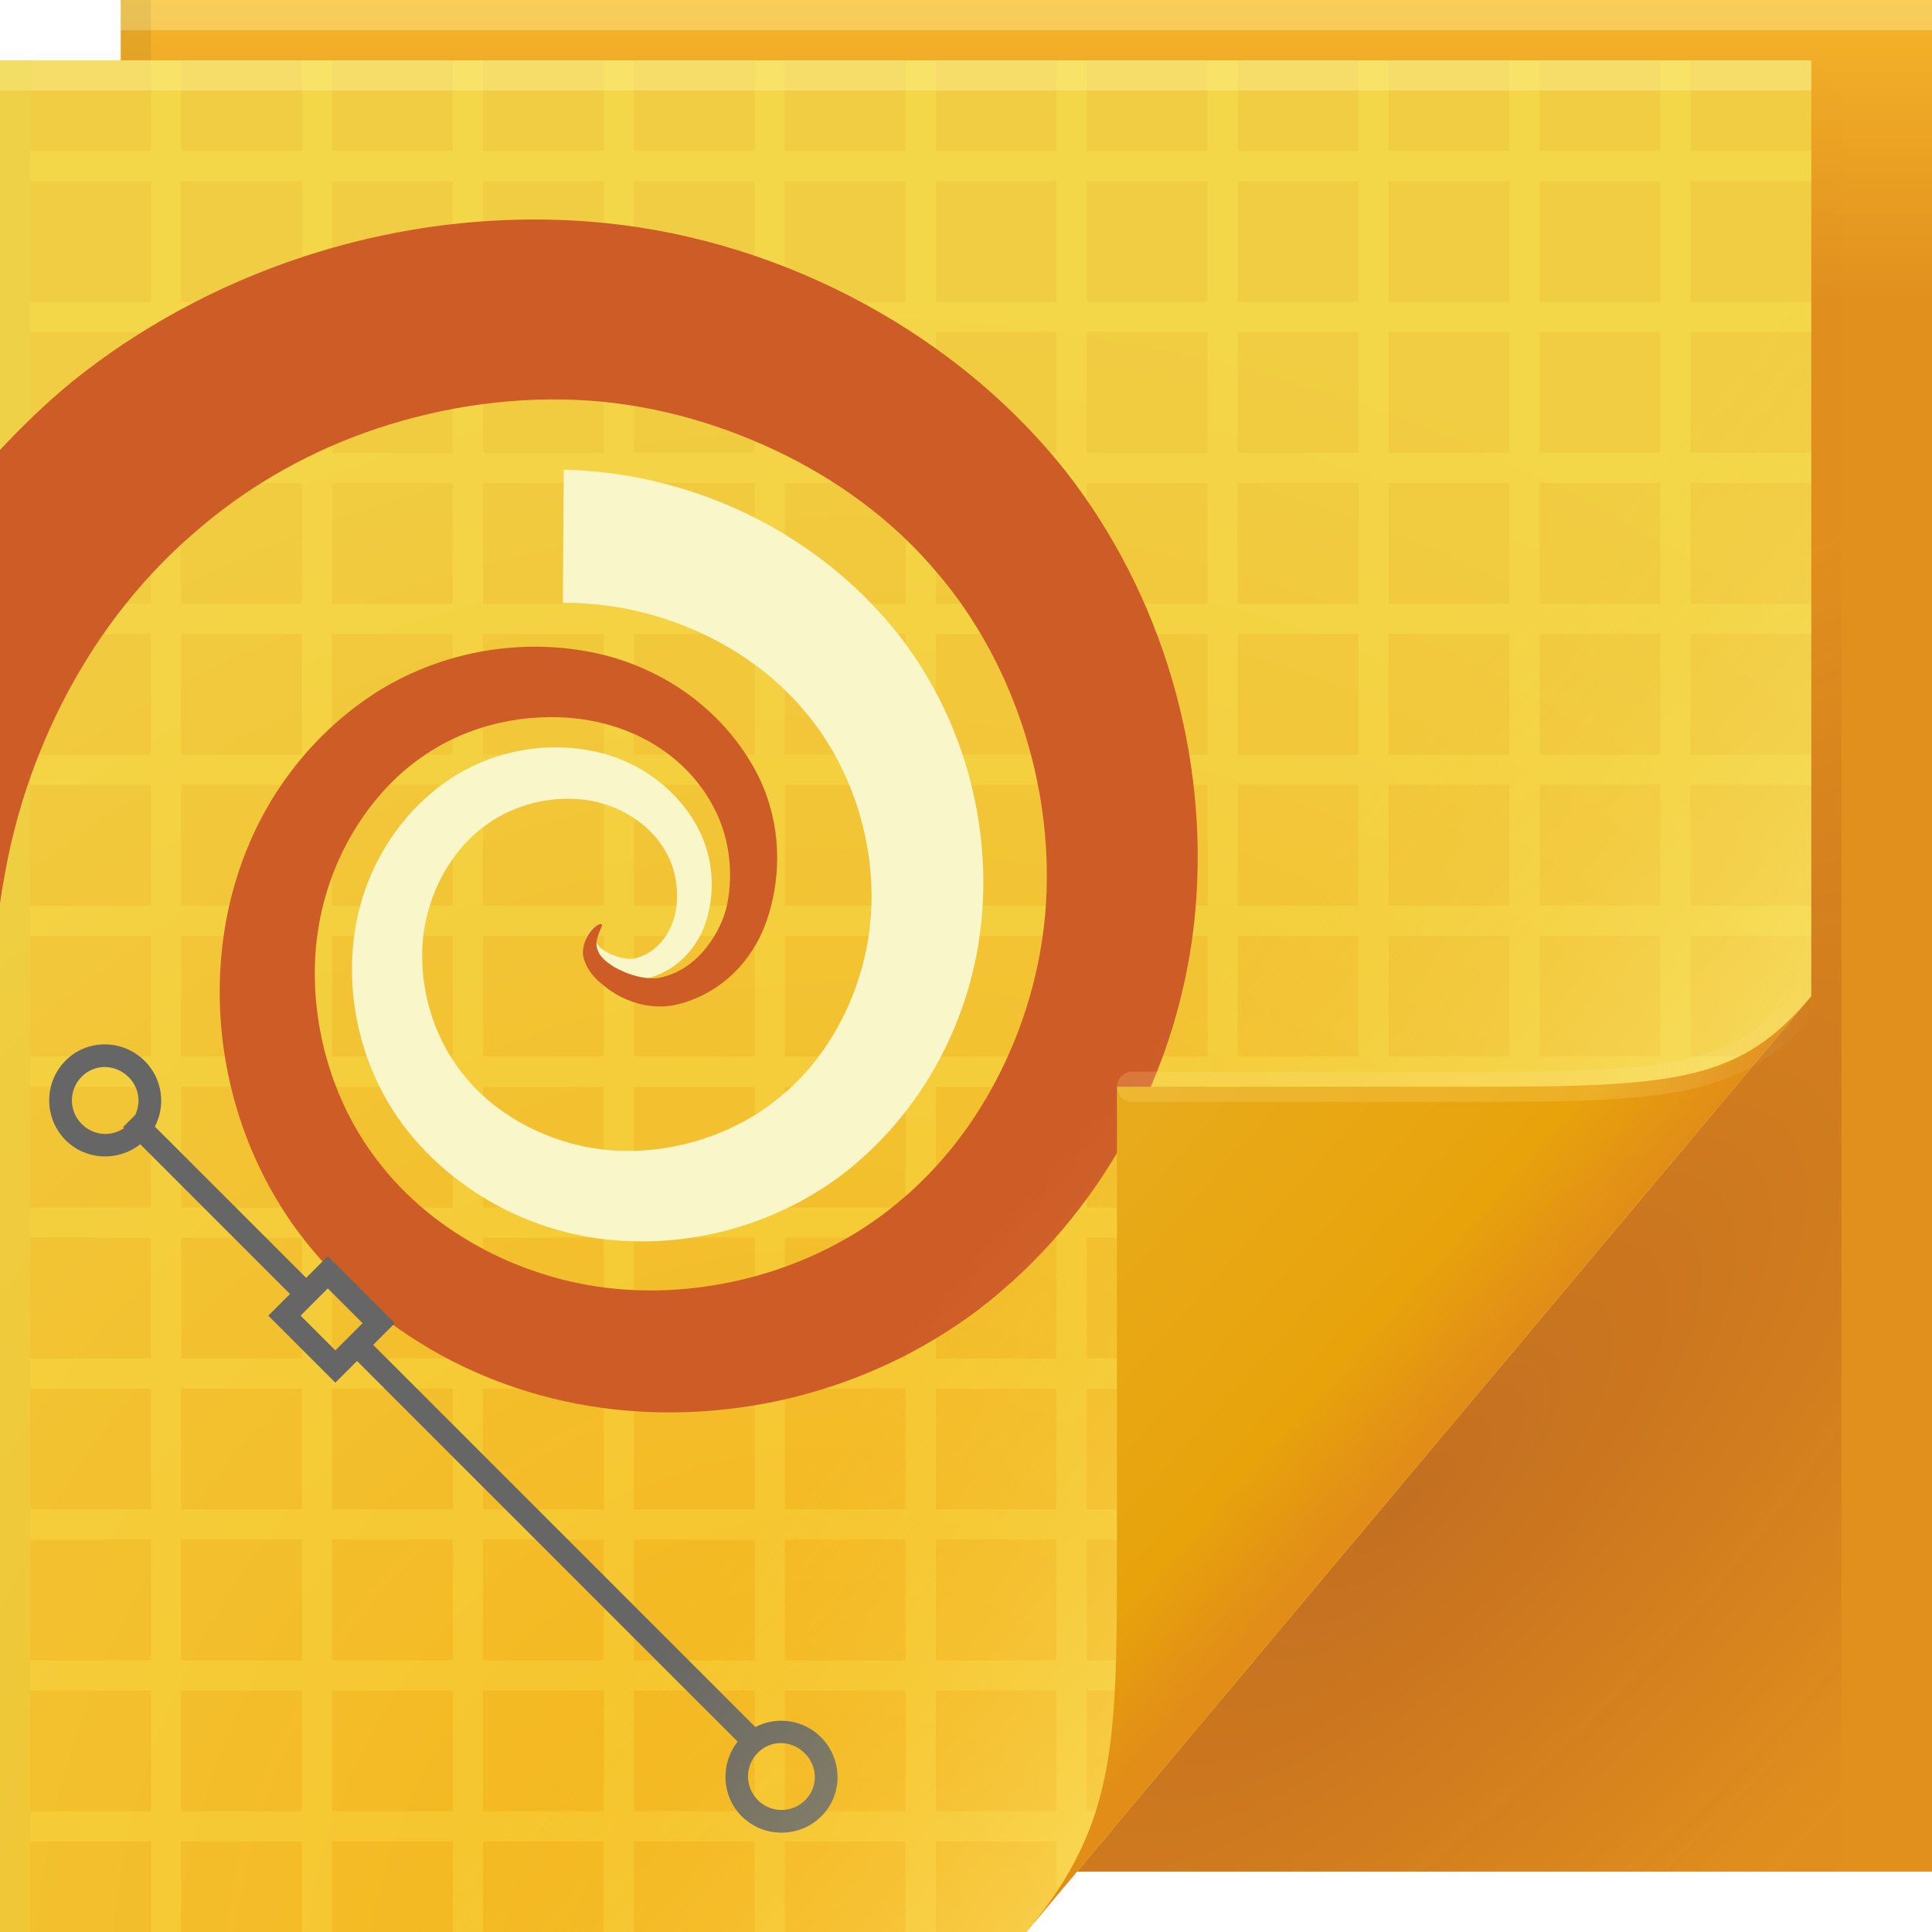 <?xml version="1.0" encoding="UTF-8"?>
<!-- Created with Inkscape (http://www.inkscape.org/) -->
<svg width="64" height="64" version="1.1" xmlns="http://www.w3.org/2000/svg" xmlns:cc="http://creativecommons.org/ns#" xmlns:dc="http://purl.org/dc/elements/1.1/" xmlns:rdf="http://www.w3.org/1999/02/22-rdf-syntax-ns#">
	<defs>
		<linearGradient id="linearGradient82616" x1="53.055" x2="60.201" y1="35.97" y2="35.97" gradientUnits="userSpaceOnUse">
			<stop stop-color="#ffe689" stop-opacity=".202" offset="0"/>
			<stop stop-color="#ffffff" stop-opacity="0" offset="1"/>
		</linearGradient>
		<linearGradient id="linearGradient36847" x1="13.432" x2="1.692" y1="80.721" y2="70.301" gradientTransform="translate(33.88,-33)" gradientUnits="userSpaceOnUse">
			<stop stop-color="#e18d18" offset="0"/>
			<stop stop-color="#e8a30b" offset=".252"/>
			<stop stop-color="#e8ac1d" offset="1"/>
		</linearGradient>
		<linearGradient id="c" x1="37" x2="48.96" y1="36" y2="46.16" gradientUnits="userSpaceOnUse">
			<stop stop-color="#f1cd43" stop-opacity="0" offset="0"/>
			<stop stop-color="#fff795" stop-opacity=".338" offset="1"/>
		</linearGradient>
		<radialGradient id="a-5" cx="46.762" cy="39.221" r="14.161" gradientTransform="matrix(.863 .863 -2.365 2.365 98.927 -83.343)" gradientUnits="userSpaceOnUse">
			<stop stop-color="#680a2a" stop-opacity=".245" offset="0"/>
			<stop stop-color="#750017" stop-opacity=".004" offset="1"/>
		</radialGradient>
		<radialGradient id="radialGradient83837" cx="29.618" cy="55.586" r="30" gradientTransform="matrix(1.843,0,0,1.904,-26.521,-39.268)" gradientUnits="userSpaceOnUse">
			<stop stop-color="#f5b319" offset="0"/>
			<stop stop-color="#f1cd43" offset="1"/>
		</radialGradient>
		<linearGradient id="linearGradient65720" x1="61.017" x2="61.017" y1="10" gradientUnits="userSpaceOnUse">
			<stop stop-color="#e1901e" offset="0"/>
			<stop stop-color="#f5b429" offset="1"/>
		</linearGradient>
	</defs>
	<path d="m4 0h60v62h-60z" fill="url(#linearGradient65720)"/>
	<path d="m0 2h60v31l-26 31h-34z" fill="url(#radialGradient83837)"/>
	<path d="m60 2v31l-24.322 29h25.322v-59z" fill="url(#a-5)"/>
	<g stroke-linecap="round" stroke-linejoin="round">
		<rect y="2" width="60" height="1" fill="#fff4a6" fill-opacity=".384" stop-color="#000000" style="-inkscape-stroke:none;paint-order:stroke fill markers"/>
		<rect x="4" width="60" height="1" fill="#fff4a6" fill-opacity=".384" stop-color="#000000" style="-inkscape-stroke:none;paint-order:stroke fill markers"/>
		<rect transform="rotate(90)" x="2" y="-1" width="62" height="1" fill="#000000" fill-opacity=".03" stop-color="#000000" style="-inkscape-stroke:none;paint-order:stroke fill markers"/>
		<rect transform="rotate(90)" y="-5" width="2" height="1" fill="#000000" fill-opacity=".06" stop-color="#000000" style="-inkscape-stroke:none;paint-order:stroke fill markers"/>
	</g>
	<path d="m0 2v62h1v-3h4v3h1v-3h4v3h1v-3h4v3h1v-3h4v3h1v-3h4v3h1v-3h4v3h1v-3h4v1.812l1-1.188v-0.625h0.531l0.812-1h-1.344v-4h4v0.844l1.562-1.844h-0.562v-4h3.906l1.094-1.312v-3.688h3.094l0.844-1h-3.938v-4h4v3.938l1-1.219v-2.719h2.281l0.844-1h-3.125v-4h4v2.969l1-1.188v-1.781h1.469l0.844-1h-2.312v-4h4v-1h-4v-4h4v-1h-4v-4h4v-1h-4v-4h4v-1h-4v-4h4v-1h-4v-4h4v-1h-4v-3h-1v3h-4v-3h-1v3h-4v-3h-1v3h-4v-3h-1v3h-4v-3h-1v3h-4v-3h-1v3h-4v-3h-1v3h-4v-3h-1v3h-4v-3h-1v3h-4v-3h-1v3h-4v-3h-1v3h-4v-3zm1 4h4v4h-4zm5 0h4v4h-4zm5 0h4v4h-4zm5 0h4v4h-4zm5 0h4v4h-4zm5 0h4v4h-4zm5 0h4v4h-4zm5 0h4v4h-4zm5 0h4v4h-4zm5 0h4v4h-4zm5 0h4v4h-4zm-50 5h4v4h-4zm5 0h4v4h-4zm5 0h4v4h-4zm5 0h4v4h-4zm5 0h4v4h-4zm5 0h4v4h-4zm5 0h4v4h-4zm5 0h4v4h-4zm5 0h4v4h-4zm5 0h4v4h-4zm5 0h4v4h-4zm-50 5h4v4h-4zm5 0h4v4h-4zm5 0h4v4h-4zm5 0h4v4h-4zm5 0h4v4h-4zm5 0h4v4h-4zm5 0h4v4h-4zm5 0h4v4h-4zm5 0h4v4h-4zm5 0h4v4h-4zm5 0h4v4h-4zm-50 5h4v4h-4zm5 0h4v4h-4zm5 0h4v4h-4zm5 0h4v4h-4zm5 0h4v4h-4zm5 0h4v4h-4zm5 0h4v4h-4zm5 0h4v4h-4zm5 0h4v4h-4zm5 0h4v4h-4zm5 0h4v4h-4zm-50 5h4v4h-4zm5 0h4v4h-4zm5 0h4v4h-4zm5 0h4v4h-4zm5 0h4v4h-4zm5 0h4v4h-4zm5 0h4v4h-4zm5 0h4v4h-4zm5 0h4v4h-4zm5 0h4v4h-4zm5 0h4v4h-4zm-50 5h4v4h-4zm5 0h4v4h-4zm5 0h4v4h-4zm5 0h4v4h-4zm5 0h4v4h-4zm5 0h4v4h-4zm5 0h4v4h-4zm5 0h4v4h-4zm5 0h4v4h-4zm5 0h4v4h-4zm5 0h4v4h-4zm-50 5h4v4h-4zm5 0h4v4h-4zm5 0h4v4h-4zm5 0h4v4h-4zm5 0h4v4h-4zm5 0h4v4h-4zm5 0h4v4h-4zm5 0h4v4h-4zm5 0h4v4h-4zm5 0h4v4h-4zm-45 5h4v4h-4zm5 0h4v4h-4zm5 0h4v4h-4zm5 0h4v4h-4zm5 0h4v4h-4zm5 0h4v4h-4zm5 0h4v4h-4zm5 0h4v4h-4zm5 0h4v4h-4zm-40 5h4v4h-4zm5 0h4v4h-4zm5 0h4v4h-4zm5 0h4v4h-4zm5 0h4v4h-4zm5 0h4v4h-4zm5 0h4v4h-4zm5 0h4v4h-4zm5 0h4v4h-4zm-40 5h4v4h-4zm5 0h4v4h-4zm5 0h4v4h-4zm5 0h4v4h-4zm5 0h4v4h-4zm5 0h4v4h-4zm5 0h4v4h-4zm5 0h4v4h-4zm-35 5h4v4h-4zm5 0h4v4h-4zm5 0h4v4h-4zm5 0h4v4h-4zm5 0h4v4h-4zm5 0h4v4h-4zm5 0h4v4h-4z" fill="#ffff65" fill-opacity=".183"/>
	<g>
		<path d="m18.676 15.559c-0.01 1.472-0.021 2.944-0.031 4.416 0 0 0.223-0.009 0.644 0.012 0.42 0.021 1.041 0.077 1.815 0.256 0.775 0.179 1.706 0.483 2.683 1.008 0.977 0.524 2 1.27 2.861 2.301 0.68 0.795 1.265 1.786 1.665 2.917 0.4 1.131 0.614 2.402 0.547 3.696-0.058 1.122-0.344 2.287-0.857 3.367s-1.253 2.074-2.199 2.834c-1.462 1.207-3.502 1.871-5.475 1.745-1.943-0.124-3.896-1.086-5.05-2.603-0.946-1.21-1.4-2.829-1.274-4.331 0.065-0.782 0.306-1.553 0.678-2.226 0.372-0.673 0.876-1.247 1.471-1.659 0.929-0.663 2.12-0.928 3.182-0.803 0.58 0.069 1.139 0.276 1.607 0.573 0.468 0.297 0.845 0.684 1.094 1.121 0.376 0.63 0.461 1.399 0.338 2.047-0.072 0.371-0.248 0.715-0.469 0.974-0.222 0.258-0.489 0.432-0.766 0.512-0.166 0.065-0.357 0.054-0.539 0.014s-0.354-0.112-0.502-0.188c-0.166-0.104-0.291-0.199-0.33-0.307-0.073-0.117-0.016-0.271 0.018-0.372 0.034-0.102 0.057-0.163 0.035-0.184s-0.089-0.007-0.186 0.078c-0.049 0.043-0.104 0.104-0.149 0.193s-0.082 0.206-0.074 0.361c0.032 0.229 0.175 0.477 0.391 0.646 0.156 0.14 0.356 0.278 0.606 0.375 0.25 0.097 0.549 0.154 0.89 0.106 0.421-0.075 0.852-0.27 1.229-0.597 0.376-0.327 0.699-0.786 0.868-1.346 0.266-0.856 0.269-1.911-0.198-2.911-0.312-0.648-0.787-1.241-1.4-1.717-0.613-0.476-1.365-0.833-2.199-0.995-1.439-0.282-3.075-0.058-4.496 0.806-0.874 0.542-1.633 1.288-2.215 2.183-0.582 0.895-0.986 1.938-1.144 3.051-0.295 2.058 0.175 4.284 1.438 6.12 1.56 2.224 4.11 3.712 6.875 4.024 2.729 0.308 5.546-0.446 7.762-2.086 1.389-1.047 2.496-2.381 3.286-3.85 0.79-1.469 1.262-3.072 1.411-4.674 0.168-1.806-0.047-3.571-0.541-5.172-0.494-1.601-1.267-3.036-2.204-4.242-1.195-1.513-2.581-2.621-3.913-3.412-1.333-0.791-2.614-1.266-3.693-1.557-1.079-0.291-1.96-0.4-2.561-0.452-0.601-0.052-0.926-0.05-0.926-0.05z" color="#000000" fill="#f9f7c9"/>
		<path d="m17.062 7.281c-2.445 0.063-4.815 0.502-7 1.219-2.913 0.955-5.519 2.404-7.688 4.156-0.873 0.717-1.65 1.477-2.375 2.25v15.031c0.045-0.348 0.115-0.736 0.188-1.125 0.288-1.556 0.823-3.425 1.812-5.406 0.99-1.981 2.446-4.065 4.5-5.812 1.52-1.322 3.4-2.47 5.562-3.25 2.163-0.78 4.606-1.211 7.094-1.094 2.15 0.1 4.359 0.657 6.438 1.625s4.004 2.351 5.5 4.156c2.421 2.858 3.783 6.879 3.562 10.812-0.213 3.83-2.045 7.709-5.031 10.094-2.458 2.006-5.786 2.999-8.938 2.781-3.224-0.222-6.34-1.833-8.188-4.281-1.55-2.009-2.248-4.641-2.031-7.062 0.116-1.288 0.51-2.536 1.125-3.625s1.44-2.026 2.406-2.688c1.535-1.078 3.471-1.465 5.188-1.25 0.952 0.12 1.869 0.446 2.625 0.938s1.351 1.131 1.75 1.844c0.607 1.042 0.741 2.298 0.531 3.344-0.125 0.611-0.444 1.178-0.812 1.594s-0.798 0.687-1.25 0.812c-0.282 0.101-0.611 0.07-0.906 0s-0.547-0.185-0.781-0.312c-0.269-0.171-0.471-0.347-0.531-0.531-0.11-0.207-0.029-0.435 0.031-0.594s0.123-0.252 0.094-0.281c-0.029-0.029-0.134-0.011-0.281 0.125-0.074 0.068-0.15 0.174-0.219 0.312s-0.141 0.328-0.125 0.562c0.052 0.349 0.288 0.709 0.625 0.969 0.245 0.214 0.549 0.415 0.938 0.562s0.853 0.234 1.375 0.156c0.649-0.119 1.327-0.428 1.906-0.938s1.055-1.224 1.312-2.094c0.404-1.329 0.42-2.953-0.312-4.5-0.485-0.997-1.234-1.923-2.188-2.656-0.954-0.733-2.139-1.285-3.438-1.531-2.225-0.427-4.763-0.071-6.969 1.281-1.341 0.838-2.508 1.986-3.406 3.375-0.899 1.389-1.508 3.043-1.75 4.781-0.443 3.165 0.267 6.607 2.25 9.469 1.194 1.695 2.768 3.12 4.594 4.188s3.918 1.761 6.094 2c4.149 0.457 8.504-0.647 12-3.25 4.14-3.132 6.779-8.039 7.25-13.219 0.474-5.216-1.104-10.524-4.281-14.594-1.99-2.509-4.499-4.455-7.219-5.844-2.72-1.389-5.644-2.211-8.562-2.438-0.83-0.064-1.654-0.084-2.469-0.062z" color="#000000" fill="#ce5c27"/>
		<path d="m4.796 35.148c-0.725-0.725-1.897-0.741-2.622-0.017-0.725 0.725-0.725 1.914 8e-7 2.639 0.674 0.674 1.742 0.713 2.472 0.134l4.96 4.96-0.718 0.718 0.267 0.267 1.954 1.954 0.267-0.267 0.451-0.451 12.609 12.609c-0.578 0.73-0.54 1.798 0.134 2.472 0.725 0.725 1.914 0.725 2.639 0 0.725-0.725 0.708-1.897-0.017-2.622-0.588-0.588-1.472-0.696-2.171-0.334l-12.659-12.659 0.718-0.718-0.267-0.267-1.954-1.954-0.718 0.718-5.01-5.01c0.364-0.7 0.255-1.582-0.334-2.171zm-0.534 0.534c0.345 0.345 0.414 0.843 0.217 1.253l-0.401 0.401 0.033 0.033c-0.433 0.3-1.016 0.253-1.403-0.134-0.436-0.436-0.436-1.134 0-1.57 0.436-0.436 1.117-0.419 1.553 0.017zm22.396 22.396c0.436 0.436 0.452 1.117 0.017 1.553-0.436 0.436-1.134 0.436-1.57 0-0.436-0.436-0.436-1.134 0-1.57 0.436-0.436 1.117-0.419 1.553 0.017zm-15.799-15.398 1.152 1.152-0.902 0.902-1.152-1.152z" color="#000000" fill="#666666" style="text-indent:0;text-transform:none"/>
	</g>
	<path d="m0 2h60v31l-26 31h-34z" color="#000000" fill="url(#c)"/>
	<path d="m34 64 26-31c-2.329 2.776-4.361 3-11 3h-12v15c0 6.644 0.044 9.37-3 13z" fill="url(#linearGradient36847)"/>
	<path d="m60 33c-2.329 2.776-4.361 3-11 3h-11.5" fill="none" stroke="url(#linearGradient82616)" stroke-linecap="round" stroke-opacity=".995"/>
</svg>
